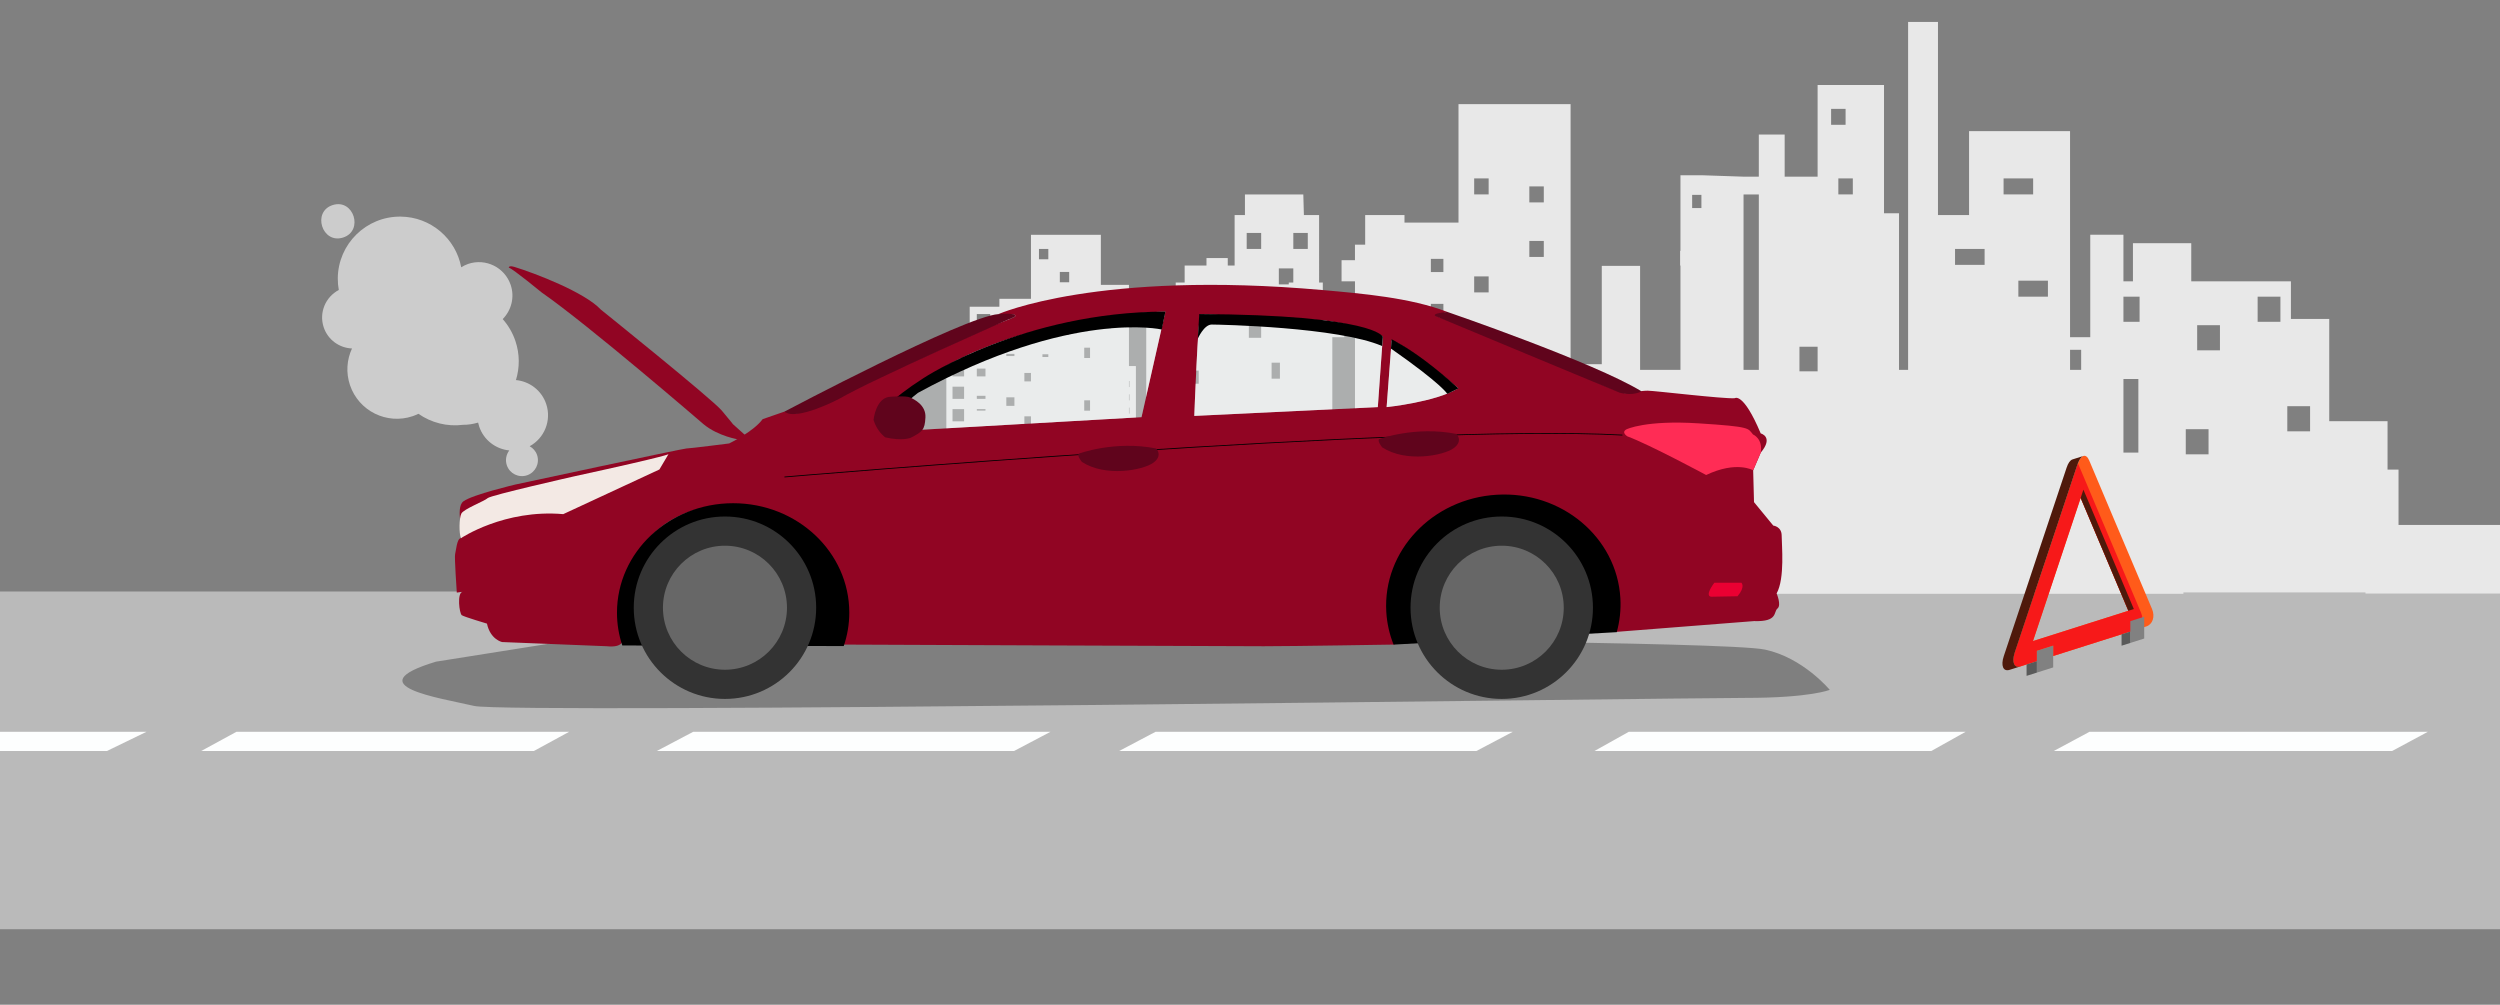<?xml version="1.0" encoding="utf-8"?>
<!-- Generator: Adobe Illustrator 21.1.0, SVG Export Plug-In . SVG Version: 6.00 Build 0)  -->
<svg version="1.1" id="Layer_1" xmlns="http://www.w3.org/2000/svg" xmlns:xlink="http://www.w3.org/1999/xlink" x="0px" y="0px"
	 viewBox="0 0 329.28 132.333" style="enable-background:new 0 0 329.28 132.333;" xml:space="preserve">
<rect x="0" y="0" width="329.28" height="132.333" fill="#808080" stroke="none"/>
<rect x="-7.333" y="77.907" style="fill:#BABABA;" width="354.667" height="44.483"/>
<polygon style="fill:#FDFEFE;" points="74.966,96.384 70.315,98.917 26.497,98.917 31.148,96.384 "/>
<polygon style="fill:#FDFEFE;" points="19.298,96.384 14.077,98.917 -35.112,98.917 -29.891,96.384 "/>
<polygon style="fill:#FDFEFE;" points="133.555,98.92 86.5,98.92 91.305,96.386 138.361,96.386 "/>
<polygon style="fill:#FDFEFE;" points="194.448,98.92 147.395,98.92 152.2,96.386 199.254,96.386 "/>
<polygon style="fill:#FDFEFE;" points="254.367,98.92 210,98.92 214.531,96.386 258.898,96.386 "/>
<polygon style="fill:#FDFEFE;" points="319.782,96.384 315.068,98.917 270.502,98.917 275.216,96.384 "/>
<path style="fill:#E8E8E8;" d="M315.915,69.139v-7.287h-1.446v-6.373h-7.681V42.005h-5.046v-4.946h-13.127v-5.026h-7.681v5.026
	h-1.253v-6.138h-4.369v13.494h-2.662V17.272h-13.3V28.33h-4.097V2.89h-3.932v45.822h-1.197v-20.62h-1.977V11.197h-8.746v12.072
	h-4.34v-5.551h-3.404v5.551h-2.012l-5.551-0.189h-2.758v9.959h-0.046v1.935h0.046v13.739h-5.316V35.016h-5.046v12.95h-2.89v6.063
	h-1.218V13.712h-14.764v15.606h-7.114V28.33h-5.178v3.9h-1.346v2.043H176.7v2.786h1.767V57.07h-0.087v4.781h-2.897V44.415h1.58
	v-2.298h-1.58v-1.685h-1.253v-3.218h-0.489V28.33h-2.003l-0.076-2.716h-7.689v2.716h-1.359v6.643h-0.903v-0.979h-2.803v0.979h-2.876
	v2.241h-1.176v4.451h-3.882v20.187h-1.364V48.215h-0.914V37.522h-3.7V30.93h-9.206v8.429h-4.158v1.043h-3.911v6.771h-3.075v12.523
	h-10.302v10.029h-7.8v8.172h17.407v0.318h163.632V78.03h23.975v0.149H332v-9.04H315.915z M126.918,64.383h-1.461v-1.606h1.461
	V64.383z M126.983,61.421h-1.526v-1.606h1.526V61.421z M126.983,58.459h-1.526v-1.606h1.526V58.459z M126.983,55.497h-1.526v-1.606
	h1.526V55.497z M126.983,52.534h-1.526v-1.606h1.526V52.534z M126.983,49.572h-1.526v-1.606h1.526V49.572z M129.799,61.263h-1.141
	v-1.448h1.141V61.263z M129.799,57.673h-1.141v-0.82h1.141V57.673z M129.799,54.082h-1.141v-0.191h1.141V54.082z M129.799,52.534
	h-1.141v-0.399h1.141V52.534z M129.799,49.572h-1.141v-1.027h1.141V49.572z M130.421,46.901h-1.763v-1.947h1.763V46.901z
	 M130.421,43.31h-1.763v-1.947h1.763V43.31z M133.612,53.459h-1.068v-1.124h1.068V53.459z M133.612,46.901h-1.068v-0.288h1.068
	V46.901z M133.612,42.013h-1.068v-0.65h1.068V42.013z M135.789,61.685h-0.866v-1.124h0.866V61.685z M135.789,55.962h-0.866v-1.124
	h0.866V55.962z M135.789,50.239h-0.866v-1.123h0.866V50.239z M135.789,44.516h-0.866v-1.124h0.866V44.516z M138.077,47.018h-0.776
	V46.66h0.776V47.018z M138.077,34.147h-1.233v-1.362h1.233V34.147z M140.825,44.118h-1.223v-1.362h1.223V44.118z M140.825,37.181
	h-1.233v-1.362h1.233V37.181z M143.572,61.026h-0.766v-1.362h0.766V61.026z M143.572,54.089h-0.766v-1.362h0.766V54.089z
	 M143.572,47.152h-0.766V45.79h0.766V47.152z M143.572,40.214h-1.233v-1.362h1.233V40.214z M146.319,56.239h-0.96v-0.478h0.96
	V56.239z M146.319,50.185h-0.96v0L146.319,50.185L146.319,50.185z M146.319,43.248h-1.234v-1.362h1.234V43.248z M148.758,61.495
	h-0.062v-0.797h0.062V61.495z M148.758,59.743h-0.062v-0.797h0.062V59.743z M148.758,57.991h-0.062v-0.797h0.062V57.991z
	 M148.758,56.239h-0.062v-0.797h0.062V56.239z M148.758,54.487h-0.062v-0.797h0.062V54.487z M148.758,52.734h-0.062v-0.797h0.062
	V52.734z M148.758,50.982h-0.062v-0.797h0.062V50.982z M151.647,59.886L151.647,59.886l-0.001-0.966h0.001V59.886z M151.647,57.763
	L151.647,57.763l-0.001-0.966h0.001V57.763z M151.647,55.639L151.647,55.639l-0.001-0.966h0.001V55.639z M151.647,53.515
	L151.647,53.515l-0.001-0.966h0.001V53.515z M151.647,51.391L151.647,51.391l-0.001-0.966h0.001V51.391z M151.647,49.267
	L151.647,49.267l-0.001-0.966h0.001V49.267z M151.647,47.143L151.647,47.143l-0.001-0.966h0.001V47.143z M151.647,45.019
	L151.647,45.019l-0.001-0.966h0.001V45.019z M154.855,59.886h-0.782V58.92h0.782V59.886z M154.855,57.763h-0.782v-0.966h0.782
	V57.763z M154.855,55.639h-0.782v-0.966h0.782V55.639z M154.855,53.515h-0.782v-0.966h0.782V53.515z M154.855,51.391h-0.782v-0.966
	h0.782V51.391z M154.855,49.267h-0.782v-0.966h0.782V49.267z M154.855,47.143h-0.782v-0.966h0.782V47.143z M154.855,45.019h-0.782
	v-0.966h0.782V45.019z M157.884,50.546h-1.329v-1.737h1.329V50.546z M157.884,40.89h-1.65v-1.737h1.65V40.89z M162.613,40.89h-0.903
	v-1.737h0.903V40.89z M166.111,44.49h-1.622v-2.105h1.622V44.49z M166.111,32.785h-1.906V30.68h1.906V32.785z M168.581,49.876
	h-1.096v-2.105h1.096V49.876z M170.345,37.214h-0.599v0.245h-1.308v-2.105h1.906V37.214z M172.251,32.785h-1.906V30.68h1.906V32.785
	z M190.112,41.758h-1.65v-1.737h1.65V41.758z M190.112,35.833h-1.65v-1.736h1.65V35.833z M194.166,23.499h1.906v2.105h-1.906V23.499
	z M194.166,36.407h1.906v2.105h-1.906V36.407z M196.728,56.208h-1.608v-2.105h1.608V56.208z M203.336,33.838h-1.906v-2.105h1.906
	V33.838z M203.336,26.656h-1.906v-2.105h1.906V26.656z M208.086,61.623h-1.218v-2.441h1.218V61.623z M216.345,61.892h-0.21v-1.489
	h0.21V61.892z M224.096,27.406h-1.219V25.67h1.219V27.406z M231.658,48.712h-2.012V25.614h2.012V48.712z M239.402,48.905h-2.392
	v-3.238h2.392V48.905z M241.179,14.336h1.906v2.105h-1.906V14.336z M244.038,25.604h-1.906v-2.105h1.906V25.604z M261.397,34.89
	h-3.894v-2.105h3.894V34.89z M263.895,23.499h3.894v2.105h-3.894V23.499z M269.736,39.071h-3.894v-2.105h3.894V39.071z
	 M274.115,48.712h-1.464v-2.637h1.464V48.712z M281.649,59.611h-1.967v-9.696h1.967V59.611z M281.81,42.385h-2.129v-3.314h2.129
	V42.385z M290.893,59.841h-3.001v-3.314h3.001V59.841z M292.394,46.146h-3.001v-3.314h3.001V46.146z M300.359,42.385h-3.001v-3.314
	h3.001V42.385z M304.266,56.813h-3.001v-3.314h3.001V56.813z"/>
<g>
	<path style="fill:#FF5B1A;" d="M283.453,80.223l-3.375-7.971c-0.419-0.996-1.11-2.63-1.537-3.622l-3.364-7.974
		c-0.209-0.494-0.483-0.691-0.768-0.6c-0.25,0.079-0.515,0.414-0.722,0.975c-0.011,0.033-0.034,0.075-0.047,0.113l-3.364,10.11
		c-0.426,1.264-1.119,3.336-1.535,4.597l-3.378,10.114c-0.413,1.26-0.076,2.072,0.769,1.804l16.552-5.254
		C283.529,82.247,283.869,81.22,283.453,80.223z M267.766,84.436l3.324-9.978l2.957-8.875l2.96,6.996l3.321,7.869
		C280.328,80.449,267.766,84.436,267.766,84.436z"/>
	<path style="fill:#F71919;" d="M281.995,80.686l-3.366-7.974c-0.416-0.997-1.107-2.631-1.534-3.623l-3.364-7.974
		c-0.011-0.031-0.034-0.057-0.042-0.085c-0.011,0.033-0.034,0.075-0.047,0.113l-3.364,10.11c-0.426,1.264-1.119,3.336-1.535,4.597
		l-3.378,10.114c-0.413,1.26-0.076,2.072,0.769,1.804l2.148-0.682v-1.368l2.151-0.683v1.368l10.797-3.427
		c0.472-0.15,0.787-0.524,0.899-1.006C282.226,81.578,282.181,81.133,281.995,80.686z M267.766,84.436l3.324-9.978l2.957-8.875
		l2.96,6.996l3.321,7.869C280.328,80.449,267.766,84.436,267.766,84.436z"/>
	<polygon style="fill:#4F190B;" points="281.053,80.219 280.328,80.449 277.007,72.58 274.047,65.584 274.409,64.493 277.73,72.35 	
		"/>
	<polygon style="fill:#818181;" points="268.28,85.719 270.431,85.036 270.431,87.906 268.28,88.589 	"/>
	<polygon style="fill:#595A5A;" points="266.924,87.518 268.281,87.087 268.281,88.59 266.924,89.021 	"/>
	<polygon style="fill:#818181;" points="280.59,81.812 282.419,81.231 282.419,84.101 280.59,84.682 	"/>
	<polygon style="fill:#595A5A;" points="279.435,83.546 280.59,83.18 280.59,84.683 279.435,85.049 	"/>
	<path style="fill:#4F190B;" d="M274.409,60.055c-0.25,0.079-0.515,0.414-0.722,0.975c-0.011,0.033-0.034,0.075-0.047,0.113
		l-3.364,10.11c-0.426,1.264-1.119,3.336-1.535,4.597l-3.378,10.114c-0.413,1.26-0.076,2.072,0.769,1.804l-1.445,0.459
		c-0.842,0.267-1.184-0.543-0.766-1.805l3.375-10.113c0.416-1.261,1.108-3.334,1.524-4.594l3.375-10.113
		c0.207-0.626,0.481-0.997,0.769-1.088C272.964,60.513,274.409,60.055,274.409,60.055z"/>
</g>
<g style="display:none;">
	<path style="display:inline;fill:#CCCCCC;" d="M47.242,31.304c-2.431,0.767-1.243,4.534,1.187,3.769
		C50.859,34.306,49.671,30.536,47.242,31.304z"/>
	<path style="display:inline;fill:#CCCCCC;" d="M69.466,53.583c0.437-1.429,0.453-3-0.061-4.524
		c-0.327-0.967-0.834-1.822-1.471-2.541c0.994-1.012,1.408-2.522,0.923-3.958c-0.687-2.033-2.891-3.124-4.924-2.437
		c-0.292,0.098-0.557,0.235-0.808,0.391c-0.625-3.314-3.517-5.837-7.018-5.871c-3.984-0.038-7.245,3.16-7.284,7.145
		c-0.004,0.463,0.039,0.916,0.118,1.356c-1.543,0.81-2.32,2.633-1.744,4.336c0.492,1.457,1.825,2.383,3.274,2.441
		c-0.597,1.287-0.725,2.795-0.235,4.245c1.014,3.001,4.268,4.611,7.268,3.598c0.229-0.077,0.448-0.172,0.66-0.275
		c1.481,1.031,3.317,1.517,5.173,1.276c0.537,0.009,1.133-0.078,1.744-0.257c0.033,0.155,0.073,0.309,0.124,0.462
		c0.533,1.577,1.932,2.613,3.488,2.764c-0.363,0.473-0.491,1.112-0.286,1.719c0.327,0.968,1.377,1.488,2.345,1.161
		s1.488-1.377,1.161-2.345c-0.154-0.455-0.47-0.805-0.859-1.021c1.711-0.936,2.56-2.988,1.914-4.9
		C72.435,54.767,71.028,53.729,69.466,53.583z"/>
	<path style="display:inline;opacity:0.67;fill:#EDF3F4;" d="M103.322,54.215c0,0,23.681-12.531,28.186-12.845
		c0,0,2.414-0.247,2.2,0.314c0,0-18.965,8.173-23.261,10.687C110.448,52.372,104.474,55.01,103.322,54.215z"/>
	<path style="display:inline;fill:#910523;" d="M131.509,41.37c0,0,13.093-5.808,42.784-3.159c5.061,0.452,11.479,0.993,16.335,2.87
		l-1.435,0.441l13.355,5.188l8.499,3.973c0,0,2.649,1.104,2.98,1.104s2.097-0.331,2.98-0.331c0.883,0,10.044,1.104,11.479,0.993
		c0,0,1.104-0.883,3.422,4.636c0,0,1.766,0.441,0,2.539l-0.993,2.318l0.11,4.194l2.539,3.09c0,0,1.104,0.11,1.104,1.324
		c0,1.214,0.441,5.629-0.662,7.616c0,0,0.662,1.545,0.11,1.987s0.11,1.766-3.09,1.656l-18.322,1.435c0,0-0.331-2.318-0.993-4.967
		l-0.773,0.221c0,0,0.662-10.375-12.914-11.92c0,0-15.121-0.773-14.349,18.322c0,0-13.245,0.221-17.218,0.221
		c-3.973,0-55.959-0.221-55.959-0.221s-0.221-5.85-1.324-6.733c0,0-1.987-11.479-14.017-11.589c0,0-14.569-0.221-13.134,17.77
		c0,0,0,0.993-2.097,0.773l-13.797-0.552c0,0-1.545-0.331-1.987-2.428c0,0-2.98-0.883-3.311-1.104s-0.662-2.98,0.11-3.09
		l-0.773,0.11c0,0-0.331-4.746-0.221-5.077c0.11-0.331,0.221-2.097,0.773-2.097c0.552,0-0.883-3.973,0.331-4.856
		s6.843-2.207,6.843-2.207s22.075-4.746,22.516-4.746c0.441,0,5.629-0.662,5.629-0.662s3.201-1.545,4.415-3.201l2.87-0.993
		c0,0,1.214,0.331,1.656,0.221c0.441-0.11,6.512-2.318,10.596-4.636l15.037-6.862c0,0,3.053-1.109,3.098-1.253
		C133.794,41.414,133.647,41.328,131.509,41.37z"/>
	<path style="display:inline;fill:#910523;" d="M67.015,35.242c0,0,9.334,2.547,12.126,5.536c0,0,15.522,12.338,16.797,13.861
		c1.276,1.523,0.597,1.228,0.597,1.228l2.323,2.085L97.374,57.9c0,0-2.785-0.402-4.754-2.065c0,0-15.071-13.003-21.272-17.311
		C71.348,38.524,67.623,35.453,67.015,35.242z"/>
	<circle style="display:inline;fill:#333333;" cx="95.486" cy="80.042" r="12.013"/>
	<circle style="display:inline;fill:#676767;" cx="95.486" cy="80.042" r="8.168"/>
	<circle style="display:inline;fill:#333333;" cx="197.797" cy="80.042" r="12.013"/>
	<circle style="display:inline;fill:#676767;" cx="197.797" cy="80.042" r="8.168"/>
	<path style="display:inline;opacity:0.67;fill:#EDF3F4;" d="M190.628,41.08c0,0,19.238,6.601,25.576,10.459
		c0,0-1.01,0.551-2.847,0.092c0,0-19.564-9.001-23.421-9.828C189.935,41.803,187.971,41.348,190.628,41.08z"/>
	<path style="display:inline;opacity:0.4;fill:#EDF3F4;" d="M121.38,56.6l28.972-1.656l3.145-13.906c0,0-21.347,0.4-33.437,10.216
		c0,0-4.309,4.353-4.309,5.015C115.751,56.931,120.552,56.6,121.38,56.6z"/>
	<path style="display:inline;opacity:0.4;fill:#EDF3F4;" d="M158.132,41.369l16.224,0.828c0,0,6.125,0.828,7.781,2.152l-0.662,9.271
		l-24.171,1.159C157.304,54.779,157.801,41.369,158.132,41.369z"/>
	<path style="display:inline;opacity:0.4;fill:#EDF3F4;" d="M192.07,51.137c0,0-6.457-5.463-8.774-6.291l-0.662,8.774
		C182.634,53.62,189.09,52.958,192.07,51.137z"/>
	<path style="display:inline;" d="M153.018,43.399c0,0-11.89-2.695-32.121,8.349c0,0-3.961,3.025-4.115,4.761
		c0,0-4.238-0.863,4.857-6.71c0,0,13.136-8.706,31.858-8.761L153.018,43.399z"/>
	<path style="display:inline;" d="M157.763,44.609c0,0,0.813-1.863,1.834-1.863s16.798,0.371,22.552,2.877l-0.011-1.274
		c0,0-1.064-2.861-24.183-2.988L157.763,44.609z"/>
	<path style="display:inline;fill:none;stroke:#000000;stroke-width:0.11;stroke-miterlimit:10;" d="M103.322,62.824
		c0,0,82.339-7.064,110.373-5.519"/>
	<path style="display:inline;fill:#FF2C55;" d="M214.23,56.546c0,0,2.473-1.233,9.471-0.788c6.997,0.445,6.488,0.636,7.188,1.463
		c0,0,1.337,0.542,1.018,2.402l-0.993,2.318c0,0-2.188-1.285-6.195,0.623c0,0-7.443-4.008-10.369-5.089
		C214.35,57.475,213.474,56.952,214.23,56.546z"/>
	<path style="display:inline;fill:#EA0032;" d="M225.8,76.75h3.562c0,0,0.573,0.509-0.509,1.781l-3.435,0.064
		C225.418,78.595,224.4,78.658,225.8,76.75z"/>
	<path style="display:inline;fill:#F3E9E4;" d="M60.718,70.881c0,0,5.702-3.843,13.467-3.165l12.665-5.88l1.206-2.035
		c0,0,0.579,0.102-12.439,2.94c0,0-11.006,2.488-11.383,2.865c-0.377,0.377-3.166,1.432-3.468,2.035
		C60.465,68.244,60.444,70.277,60.718,70.881z"/>
	<path style="display:inline;fill:#60041C;" d="M115.054,55.314c0,0,0.297-3.089,2.346-3.065c0,0,1.928-0.145,2.459,0.096
		c0.529,0.24,2.124,0.99,2.032,2.643c-0.092,1.653-0.389,1.858-1.911,2.66c0,0-1.07,0.494-3.399-0.048
		C116.396,57.417,115.513,56.784,115.054,55.314z"/>
	<path style="display:inline;fill:#60041C;" d="M142.089,59.748c0,0,4.756-1.766,10.191-0.679c0,0,0.951,0.951-0.408,1.902
		c-1.359,0.951-6.25,1.902-9.376-0.136C142.497,60.835,141.817,60.02,142.089,59.748z"/>
	<path style="display:inline;fill:#60041C;" d="M181.646,57.834c0,0,4.756-1.766,10.191-0.679c0,0,0.951,0.951-0.408,1.902
		s-6.25,1.902-9.376-0.136C182.054,58.921,181.374,58.105,181.646,57.834z"/>
</g>
<path style="fill:#7F7F7F;" d="M57.428,87.148l23.658-3.757l84.932,0.819c0,0,61.403,0.286,66.432,1.346s8.55,5.304,8.55,5.304
	s-2.515,1.061-11.065,1.061S66.984,94.043,62.457,92.982S46.866,90.33,57.428,87.148z"/>
<path style="fill:#910523;" d="M234.667,70.551c0-1.214-1.104-1.324-1.104-1.324l-2.539-3.09l-0.11-4.194l0.993-2.318
	c1.766-2.097,0-2.539,0-2.539c-2.318-5.519-3.422-4.636-3.422-4.636c-1.435,0.11-10.596-0.993-11.479-0.993s-2.649,0.331-2.98,0.331
	s-2.98-1.104-2.98-1.104l-8.499-3.973l-13.508-5.151l1.588-0.478c-4.856-1.876-11.274-2.418-16.335-2.87
	c-29.69-2.649-42.784,3.159-42.784,3.159c2.138-0.042,2.285,0.044,2.2,0.314c-0.046,0.145-3.098,1.253-3.098,1.253l-15.037,6.862
	c-4.084,2.318-10.154,4.525-10.596,4.636s-1.656-0.221-1.656-0.221l-2.87,0.993c-1.214,1.656-4.415,3.201-4.415,3.201
	s-5.188,0.662-5.629,0.662c-0.442,0-22.516,4.746-22.516,4.746s-5.629,1.325-6.843,2.207c-1.214,0.883,0.221,4.856-0.331,4.856
	s-0.662,1.766-0.773,2.097c-0.11,0.331,0.221,5.077,0.221,5.077l0.773-0.11c-0.773,0.11-0.442,2.87-0.11,3.09
	s3.311,1.104,3.311,1.104c0.441,2.097,1.987,2.428,1.987,2.428l13.797,0.552c2.097,0.221,2.097-0.773,2.097-0.773
	c-1.435-17.991,13.134-17.77,13.134-17.77c12.031,0.11,14.017,11.589,14.017,11.589c1.104,0.883,1.325,6.733,1.325,6.733
	s51.986,0.221,55.959,0.221c3.973,0,17.218-0.221,17.218-0.221c-0.773-19.095,14.349-18.322,14.349-18.322
	c13.576,1.545,12.914,11.92,12.914,11.92l0.773-0.221c0.662,2.649,0.993,4.967,0.993,4.967l18.322-1.435
	c3.201,0.11,2.539-1.214,3.09-1.656c0.552-0.441-0.11-1.987-0.11-1.987C235.108,76.18,234.667,71.766,234.667,70.551z
	 M150.351,54.946l-28.972,1.656c-0.828,0-5.629,0.331-5.629-0.331c0-0.662,4.309-5.015,4.309-5.015
	c12.09-9.816,33.437-10.216,33.437-10.216L150.351,54.946z M181.475,53.621l-24.171,1.159c0,0,0.497-13.41,0.828-13.41l16.224,0.828
	c0,0,6.125,0.828,7.781,2.152L181.475,53.621z M182.634,53.621l0.662-8.774c2.318,0.828,8.774,6.291,8.774,6.291
	C189.09,52.959,182.634,53.621,182.634,53.621z"/>
<g>
	<path d="M212.945,83.264c0.394-1.427,0.568-2.93,0.478-4.478c-0.47-8.023-7.754-14.123-16.268-13.624
		c-8.514,0.499-15.035,7.408-14.564,15.431c0.089,1.517,0.423,2.963,0.961,4.311L212.945,83.264z"/>
	<path d="M111.13,85.097c0.472-1.388,0.732-2.865,0.732-4.401c0-7.962-6.849-14.417-15.299-14.417s-15.299,6.455-15.299,14.417
		c0,1.505,0.246,2.955,0.7,4.319L111.13,85.097z"/>
	<path style="fill:#CCCCCC;" d="M43.828,27.006c-2.763,0.872-1.413,5.155,1.349,4.285C47.941,30.419,46.59,26.134,43.828,27.006z"/>
	<path style="fill:#CCCCCC;" d="M67.956,50.06c0.497-1.624,0.515-3.411-0.07-5.143c-0.371-1.099-0.948-2.071-1.672-2.888
		c1.13-1.15,1.601-2.867,1.05-4.499c-0.781-2.311-3.287-3.551-5.598-2.771c-0.332,0.112-0.634,0.268-0.918,0.445
		c-0.71-3.768-3.998-6.636-7.978-6.674c-4.53-0.044-8.237,3.593-8.281,8.122c-0.005,0.527,0.044,1.041,0.134,1.541
		c-1.754,0.921-2.637,2.993-1.983,4.93c0.559,1.656,2.074,2.709,3.723,2.775c-0.679,1.463-0.824,3.177-0.267,4.826
		c1.152,3.411,4.852,5.243,8.263,4.09c0.261-0.088,0.509-0.196,0.751-0.312c1.683,1.172,3.771,1.724,5.881,1.45
		c0.61,0.01,1.288-0.089,1.982-0.292c0.037,0.176,0.082,0.351,0.141,0.525c0.606,1.793,2.197,2.971,3.966,3.143
		c-0.412,0.538-0.558,1.264-0.325,1.954c0.372,1.1,1.565,1.691,2.665,1.319c1.1-0.372,1.691-1.565,1.319-2.666
		c-0.175-0.517-0.534-0.915-0.977-1.16c1.946-1.064,2.91-3.397,2.176-5.571C71.331,51.406,69.732,50.226,67.956,50.06z"/>
	<path style="fill:#60041C;" d="M103.322,54.216c0,0,23.681-12.531,28.186-12.845c0,0,2.414-0.247,2.2,0.314
		c0,0-18.833,8.305-23.128,10.82C110.58,52.505,104.909,55.515,103.322,54.216z"/>
	<path style="fill:#910523;" d="M67.015,35.244c0,0-0.03-0.324,0.767-0.079c2.662,0.817,9.21,3.315,11.359,5.615
		c0,0,14.65,11.776,15.926,13.299c1.276,1.523,1.469,1.79,1.469,1.79l2.323,2.085l-1.484-0.053c0,0-2.785-0.402-4.754-2.065
		c0,0-15.071-13.003-21.272-17.311C71.348,38.525,67.623,35.454,67.015,35.244z"/>
	<circle style="fill:#333333;" cx="95.486" cy="80.044" r="12.013"/>
	<circle style="fill:#676767;" cx="95.486" cy="80.044" r="8.168"/>
	<circle style="fill:#333333;" cx="197.797" cy="80.044" r="12.013"/>
	<circle style="fill:#676767;" cx="197.797" cy="80.044" r="8.168"/>
	<path style="fill:#60041C;" d="M190.628,41.082c0,0,19.238,6.601,25.576,10.459c0,0-1.01,0.653-2.847,0.193
		c0,0-21.168-8.786-24.041-9.998C189.316,41.736,187.971,41.349,190.628,41.082z"/>
	<path style="opacity:0.4;fill:#EDF3F4;" d="M121.38,56.601l28.972-1.656l3.145-13.906c0,0-21.347,0.4-33.437,10.216
		c0,0-4.309,4.353-4.309,5.015S120.552,56.601,121.38,56.601z"/>
	<path style="opacity:0.4;fill:#EDF3F4;" d="M158.132,41.37l16.224,0.828c0,0,6.125,0.828,7.781,2.152l-0.662,9.271l-24.171,1.159
		C157.304,54.78,157.801,41.37,158.132,41.37z"/>
	<path style="opacity:0.4;fill:#EDF3F4;" d="M192.07,51.138c0,0-6.457-5.463-8.774-6.291l-0.662,8.774
		C182.634,53.621,189.09,52.959,192.07,51.138z"/>
	<path d="M153.018,43.4c0,0-11.89-2.695-32.121,8.349c0,0-3.961,3.025-4.115,4.761c0,0-4.238-0.863,4.857-6.71
		c0,0,13.136-8.706,31.858-8.761L153.018,43.4z"/>
	<path d="M157.763,44.61c0,0,0.813-1.863,1.834-1.863s16.698,0.33,22.452,2.835l0.089-1.232c0,0-1.064-2.861-24.183-2.988
		L157.763,44.61z"/>
	<path style="fill:none;stroke:#000000;stroke-width:0.11;stroke-miterlimit:10;" d="M103.322,62.825
		c0,0,82.339-7.064,110.373-5.519"/>
	<path style="fill:#FF2C55;" d="M214.23,56.547c0,0,2.473-1.233,9.471-0.788c6.997,0.445,6.488,0.636,7.188,1.463
		c0,0,1.337,0.542,1.018,2.402l-0.993,2.318c0,0-2.188-1.285-6.195,0.623c0,0-7.443-4.008-10.369-5.089
		C214.35,57.477,213.474,56.953,214.23,56.547z"/>
	<path style="fill:#EA0032;" d="M225.8,76.751h3.562c0,0,0.573,0.509-0.509,1.781l-3.435,0.064
		C225.418,78.596,224.4,78.66,225.8,76.751z"/>
	<path style="fill:#F3E9E4;" d="M60.718,70.883c0,0,5.702-3.843,13.467-3.165l12.665-5.88l1.206-2.035c0,0,0.579,0.102-12.439,2.94
		c0,0-11.006,2.488-11.383,2.865c-0.377,0.377-3.166,1.432-3.468,2.035C60.465,68.245,60.444,70.278,60.718,70.883z"/>
	<path style="fill:#60041C;" d="M115.054,55.315c0,0,0.297-3.089,2.346-3.065c0,0,1.928-0.145,2.459,0.096
		c0.529,0.24,2.124,0.99,2.032,2.643c-0.092,1.653-0.389,1.858-1.911,2.66c0,0-1.07,0.494-3.399-0.048
		C116.396,57.418,115.513,56.785,115.054,55.315z"/>
	<path style="fill:#60041C;" d="M142.089,59.75c0,0,4.756-1.766,10.191-0.679c0,0,0.951,0.951-0.408,1.902
		c-1.359,0.951-6.25,1.902-9.376-0.136C142.497,60.837,141.817,60.021,142.089,59.75z"/>
	<path style="fill:#60041C;" d="M181.646,57.835c0,0,4.756-1.766,10.191-0.679c0,0,0.951,0.951-0.408,1.902
		c-1.359,0.951-6.25,1.902-9.376-0.136C182.054,58.922,181.374,58.107,181.646,57.835z"/>
	<path d="M183.292,44.682c0,0,0.529,0.274,1.434,0.809c1.509,0.893,4.111,2.707,7.373,5.665l-1.473,0.725
		c0,0-0.626-1.22-7.419-5.971L183.292,44.682z"/>
</g>
</svg>

